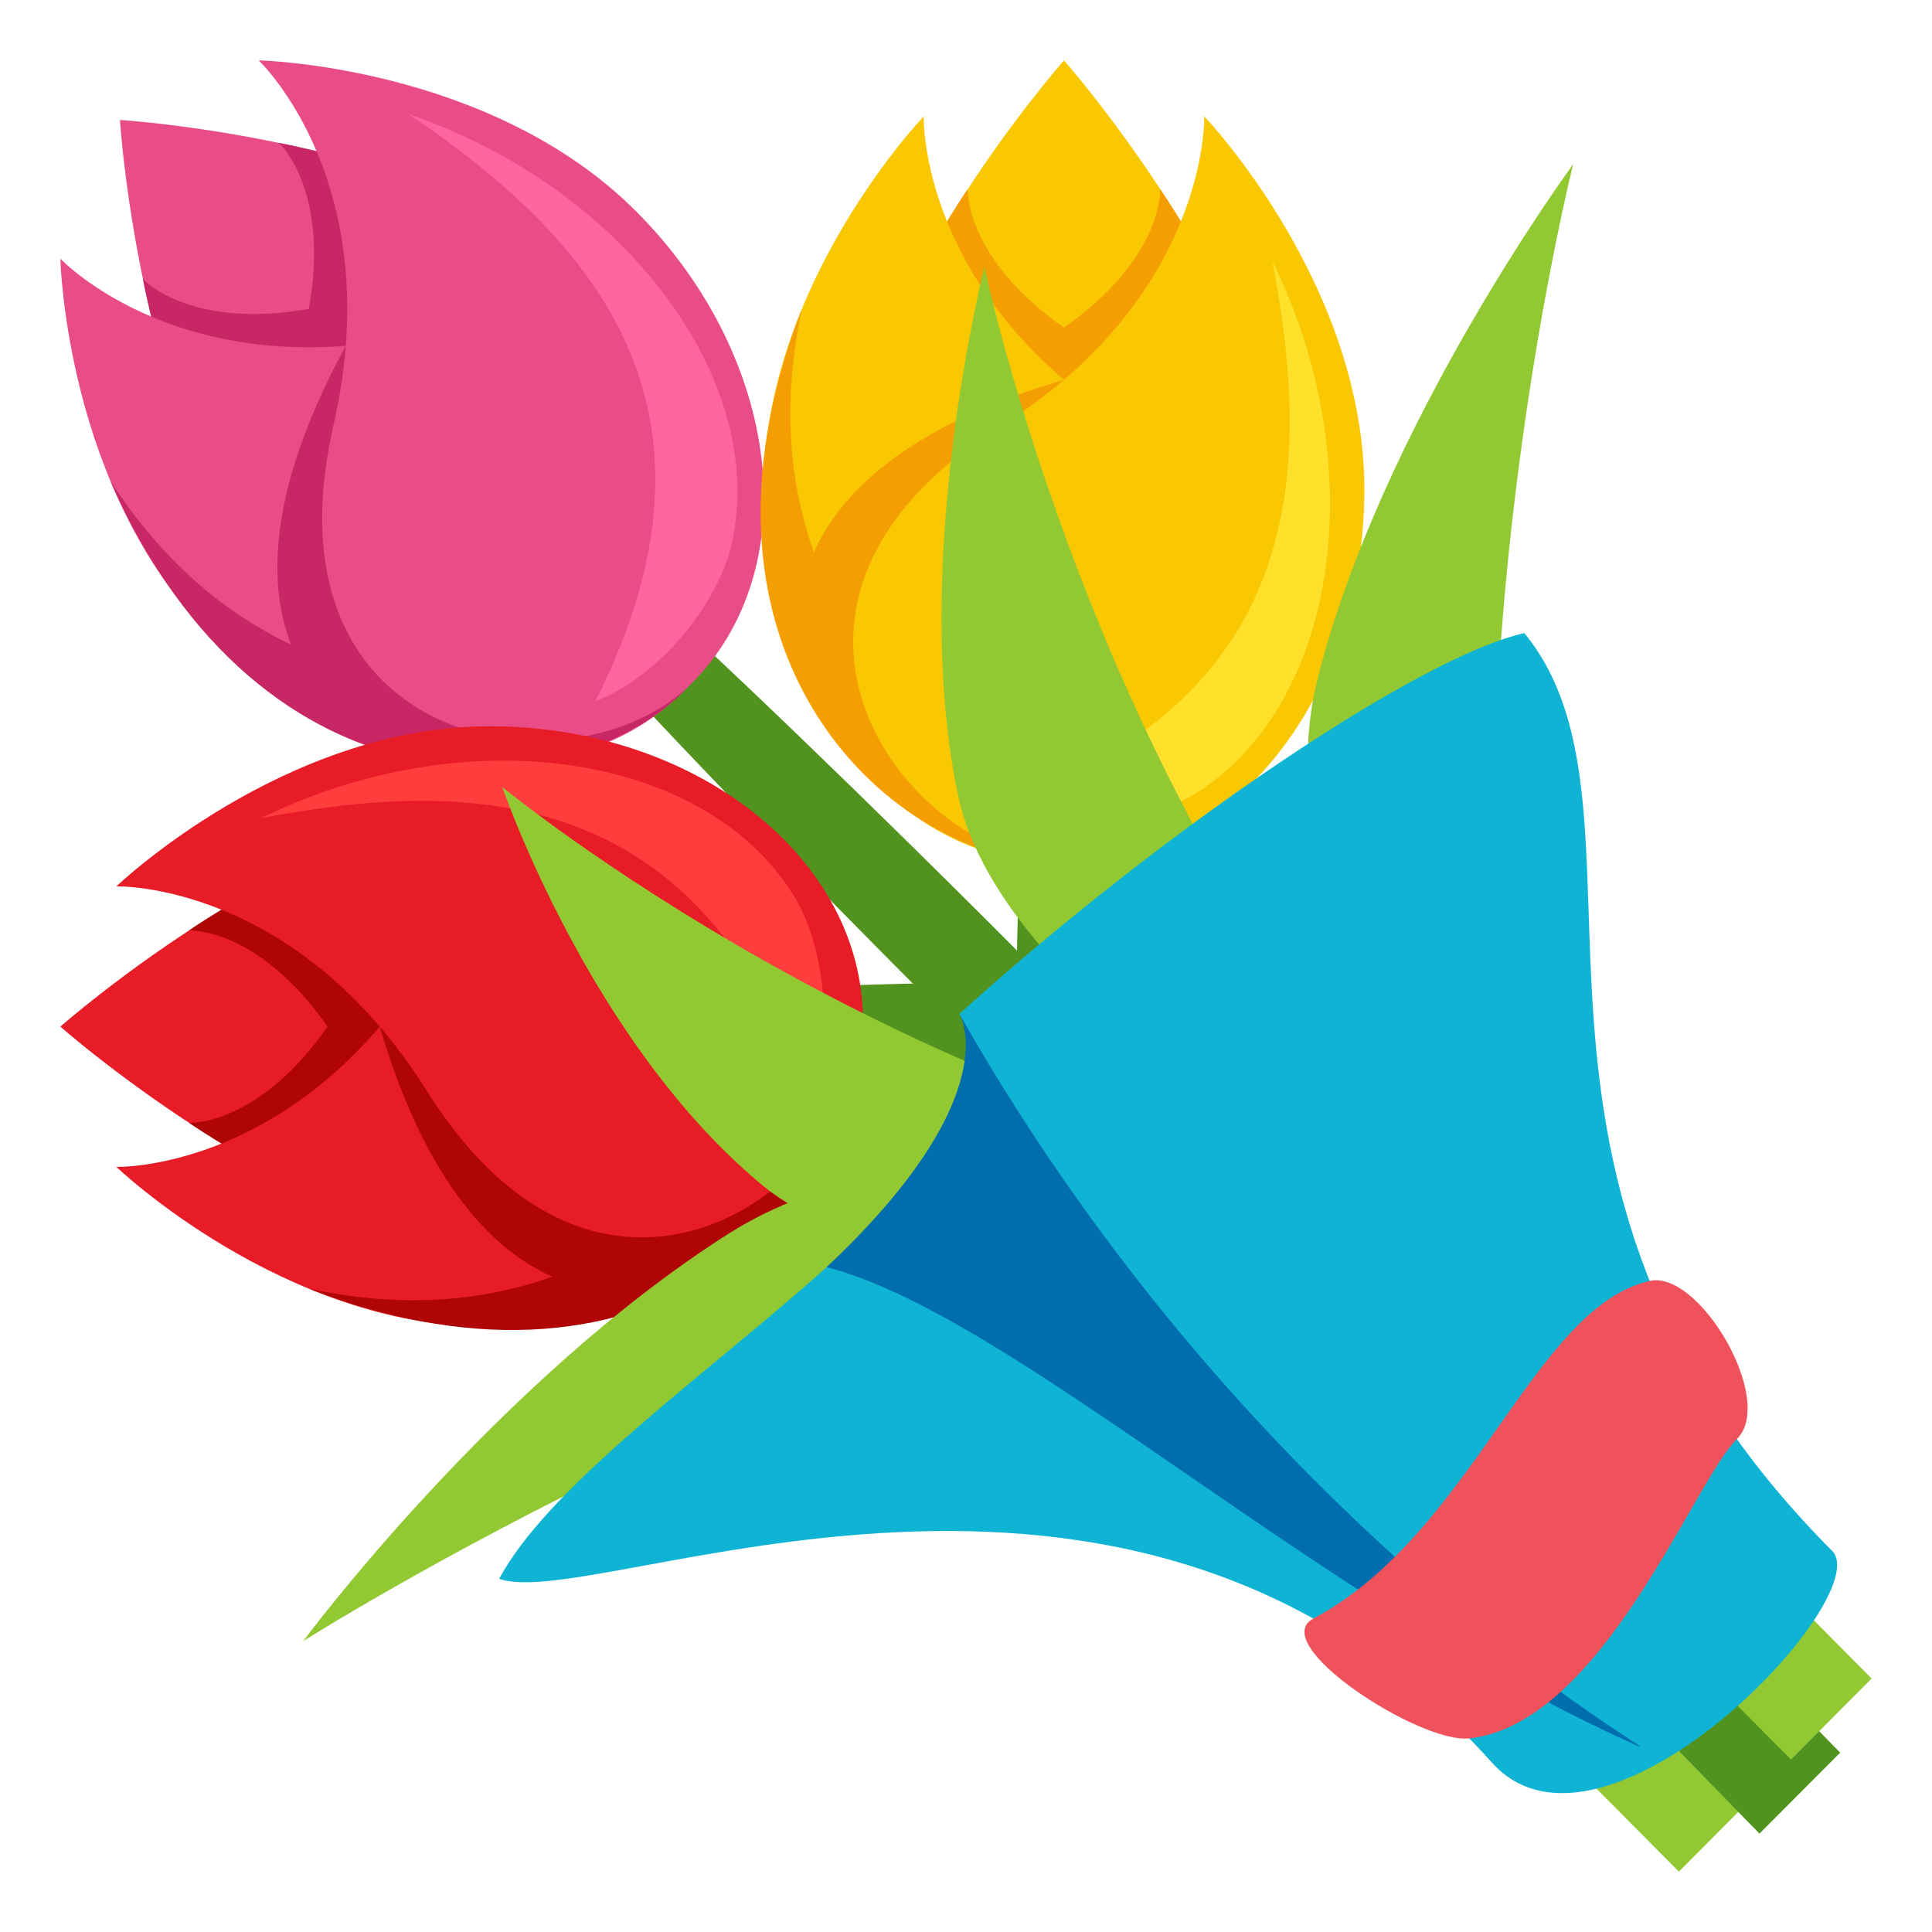 <?xml version="1.0" encoding="utf-8"?>
<!-- Generator: Adobe Illustrator 15.0.0, SVG Export Plug-In . SVG Version: 6.00 Build 0)  -->
<!DOCTYPE svg PUBLIC "-//W3C//DTD SVG 1.1//EN" "http://www.w3.org/Graphics/SVG/1.1/DTD/svg11.dtd">
<svg version="1.1" id="Layer_1" xmlns="http://www.w3.org/2000/svg" xmlns:xlink="http://www.w3.org/1999/xlink" x="0px" y="0px"
	 width="64px" height="64px" viewBox="0 0 64 64" enable-background="new 0 0 64 64" xml:space="preserve">
<path fill="#529320" d="M13.864,13.936C15.119,12.681,34.497,32.3,34.497,32.3l-2.267,2.268
	C32.23,34.567,12.609,15.19,13.864,13.936z"/>
<path fill="#E84D88" d="M20.143,9.65c4.98,4.979,4.764,9.461,1.867,12.358c-2.898,2.897-7.38,3.114-12.36-1.866
	C4.67,15.163,3.974,3.974,3.974,3.974S15.162,4.67,20.143,9.65z"/>
<path fill="#C72865" d="M9.238,4.734c0,0,1.693,1.512,0.995,5.499c-3.987,0.698-5.499-0.995-5.499-0.995s1.158,6.404,3.9,9.146
	c2.743,2.743,12.493-7.008,9.75-9.75C15.643,5.893,9.238,4.734,9.238,4.734z"/>
<path fill="#E84D88" d="M14.079,11.049c10.888-2.491,12.368,8.052,8.558,11.862c-3.81,3.81-10.813,2.983-15.644-1.847
	C2.164,16.235,2,8.569,2,8.569S6.063,12.885,14.079,11.049z"/>
<path fill="#C72865" d="M11.455,11.455c-2.396,4.389-2.69,7.654-1.814,9.899c-2.195-1.047-4.23-2.729-5.978-5.405
	c5.012,11.364,15.164,10.771,18.974,6.962L11.455,11.455z"/>
<path fill="#E84D88" d="M11.049,14.08c-2.491,10.887,8.053,12.366,11.862,8.557s2.983-10.813-1.847-15.644
	C16.234,2.164,8.569,2,8.569,2S12.884,6.063,11.049,14.08z"/>
<path fill="#FF669F" d="M13.552,3.79c5.831,3.952,11.177,9.547,6.166,19.442c2.124-0.815,4.067-3.225,4.517-5.206
	C25.466,12.598,20.684,6.224,13.552,3.79z"/>
<path fill="#529320" d="M35.195,16.038c1.774,0,1.603,27.575,1.603,27.575h-3.206C33.592,43.613,33.42,16.038,35.195,16.038z"/>
<path fill="#F9C802" d="M42.664,17.447c0,7.043-3.32,10.059-7.419,10.059c-4.097,0-7.42-3.016-7.42-10.059S35.245,2,35.245,2
	S42.664,10.404,42.664,17.447z"/>
<path fill="#F59E01" d="M38.43,6.261c0,0,0.128,2.267-3.185,4.592c-3.313-2.325-3.185-4.592-3.185-4.592s-3.709,5.348-3.709,9.226
	c0,3.879,13.789,3.879,13.789,0C42.141,11.608,38.43,6.261,38.43,6.261z"/>
<path fill="#F9C802" d="M37.388,14.149c9.46,5.937,3.053,14.438-2.337,14.438c-5.387,0-9.756-5.537-9.756-12.367
	S30.6,3.854,30.6,3.854S30.422,9.778,37.388,14.149z"/>
<path fill="#F59E01" d="M35.245,12.581c-4.798,1.408-7.315,3.51-8.283,5.717c-0.812-2.293-1.062-4.921-0.404-8.049
	c-4.491,11.579,3.106,18.339,8.493,18.339L35.245,12.581z"/>
<path fill="#F9C802" d="M33.102,14.149c-9.46,5.937-3.051,14.438,2.338,14.438c5.387,0,9.756-5.537,9.756-12.367
	S39.891,3.854,39.891,3.854S40.068,9.778,33.102,14.149z"/>
<path fill="#FFE12C" d="M42.147,8.644c1.329,6.917,1.152,14.653-9.388,18.107c2.078,0.926,5.156,0.596,6.875-0.487
	C44.344,23.296,45.471,15.407,42.147,8.644z"/>
<path fill="#529320" d="M16.039,34.059c0-1.775,27.574-1.604,27.574-1.604v3.207C43.613,35.662,16.039,35.834,16.039,34.059z"/>
<path fill="#E81C27" d="M17.447,26.589c7.043,0,10.059,3.321,10.059,7.419s-3.016,7.42-10.059,7.42S2,34.008,2,34.008
	S10.404,26.589,17.447,26.589z"/>
<path fill="#B00505" d="M6.261,30.823c0,0,2.267-0.128,4.592,3.185c-2.325,3.313-4.592,3.185-4.592,3.185s5.348,3.71,9.226,3.71
	c3.879,0,3.879-13.789,0-13.789C11.608,27.113,6.261,30.823,6.261,30.823z"/>
<path fill="#E81C27" d="M14.149,31.865c5.937-9.46,14.438-3.053,14.438,2.338c0,5.387-5.537,9.756-12.367,9.756
	S3.854,38.654,3.854,38.654S9.778,38.832,14.149,31.865z"/>
<path fill="#B00505" d="M12.581,34.008c1.408,4.798,3.511,7.315,5.718,8.283c-2.293,0.813-4.922,1.063-8.05,0.404
	c11.579,4.492,18.339-3.105,18.339-8.492L12.581,34.008z"/>
<path fill="#E81C27" d="M14.149,36.151c5.937,9.46,14.438,3.052,14.438-2.337c0-5.387-5.537-9.756-12.367-9.756
	S3.854,29.363,3.854,29.363S9.778,29.186,14.149,36.151z"/>
<path fill="#FF3D3D" d="M8.644,27.105c6.917-1.328,14.653-1.152,18.108,9.389c0.926-2.078,0.596-5.157-0.488-6.875
	C23.297,24.909,15.407,23.783,8.644,27.105z"/>
<path fill="#92C932" d="M43.637,22.521c-1.895,7.543,5.102,19.7,5.102,19.7l2.006-1.162c-3.535-16.218,1.37-35.622,1.37-35.622
	S45.75,14.086,43.637,22.521z"/>
<path fill="#92C932" d="M25.307,39.305c5.158,4.228,20.69,2.269,20.69,2.269l0.437-2.149c-16.555-2.445-29.795-13.354-29.795-13.354
	S19.541,34.577,25.307,39.305z"/>
<path fill="#92C932" d="M24.168,40.847c6.912-4.38,21.723-2.807,21.723-2.807l-0.438,2.147
	c-17.645,2.881-35.414,14.182-35.414,14.182S16.435,45.743,24.168,40.847z"/>
<path fill="#92C932" d="M31.742,26.375c1.462,6.904,13.832,13.534,13.832,13.534l1.484-1.834
	C36.338,26.633,32.611,8.848,32.611,8.848S30.109,18.649,31.742,26.375z"/>
<polygon fill="#92C932" points="58.285,59.316 55.616,62 52.887,59.254 55.56,56.572 "/>
<polygon fill="#529320" points="60.958,58.059 58.285,60.741 55.457,57.84 58.129,55.158 "/>
<polygon fill="#92C932" points="56.604,55.543 59.33,58.286 62,55.603 59.275,52.857 "/>
<path fill="#0FB4D4" d="M16.535,52.297c3.203,1.188,20.854-7.321,32.883,6.087c3.69,4.114,12.777-5.497,11.273-7.011
	c-12.386-12.435-5.278-24.39-10.195-30.401c-3.447,0.779-11.845,6.399-18.715,12.616C34.729,39.03,19.699,46.467,16.535,52.297z"/>
<path fill="#006DAE" d="M27.385,41.974c6.248,1.632,16.326,11.188,26.904,15.875c1.105,0.49-12.678-6.946-22.508-24.261
	C31.781,33.588,33.45,36.262,27.385,41.974z"/>
<path fill="#F0525C" d="M57.535,47.672c-1.439,1.416-4.46,9.432-8.864,9.915c-1.64,0.18-6.732-3.131-5.163-3.97
	c5.281-2.818,7.29-10.314,11.141-11.184C56.297,42.061,58.832,46.396,57.535,47.672z"/>
</svg>
